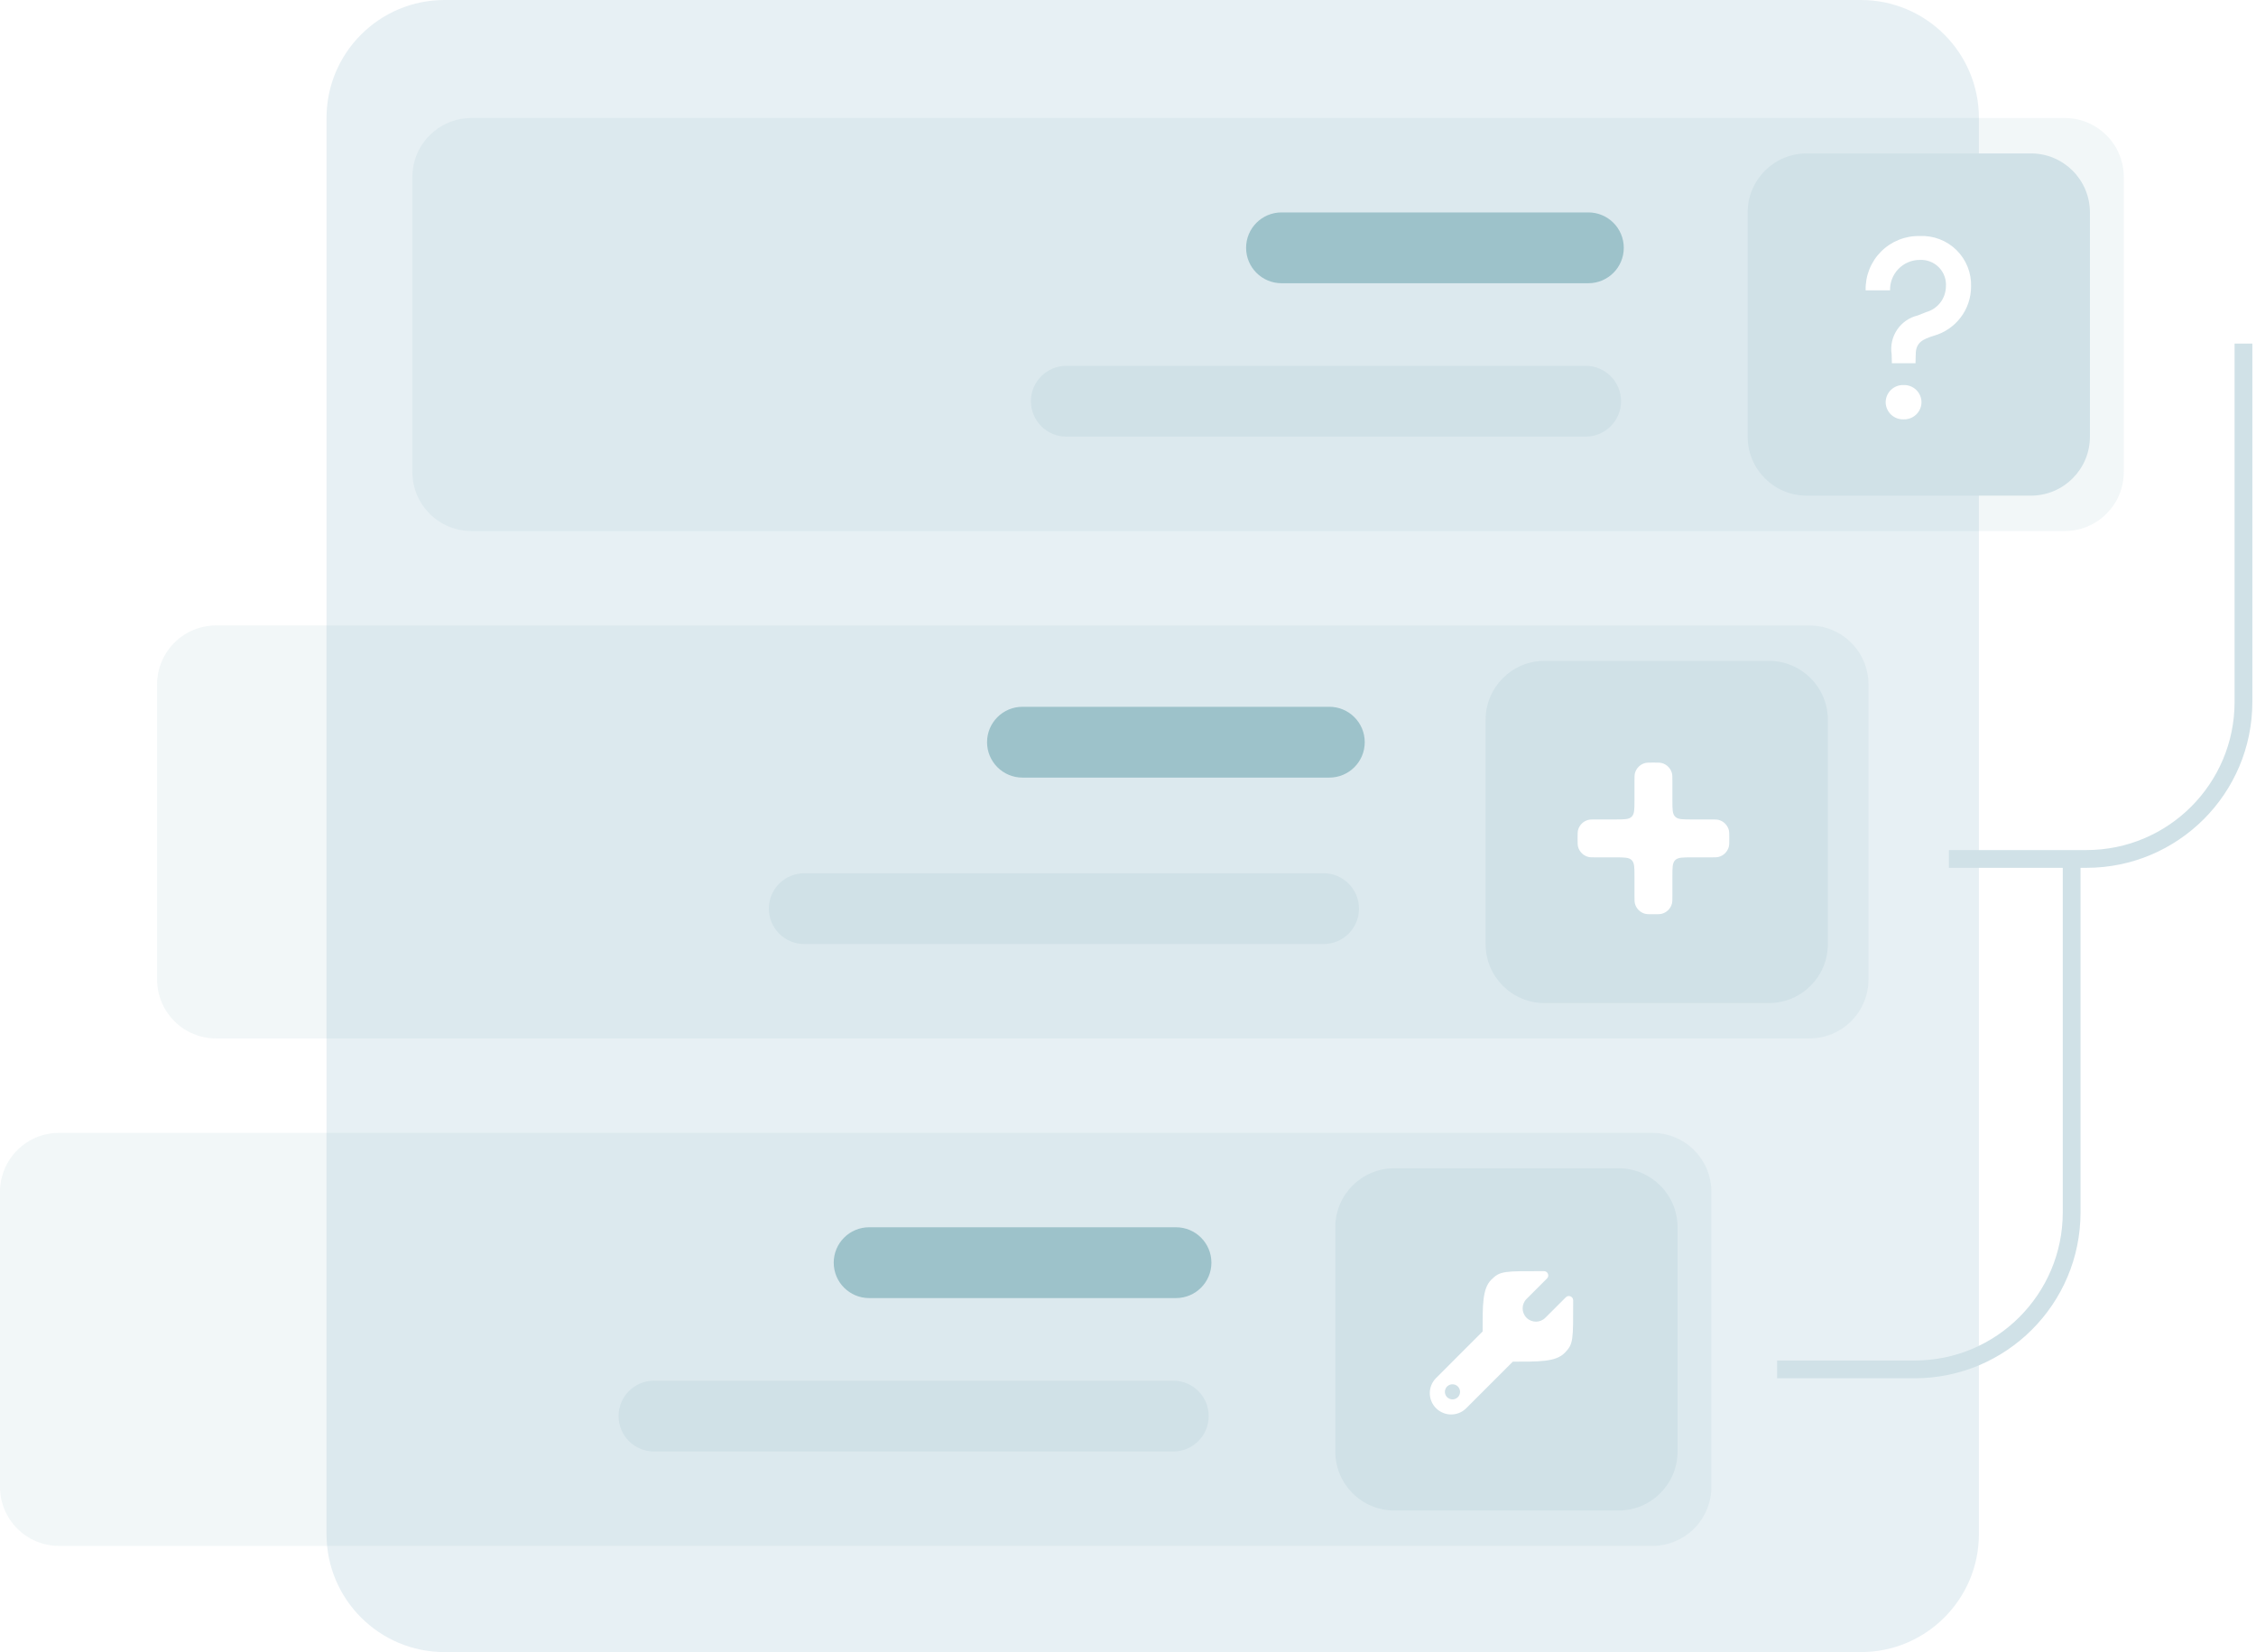 <svg width="299" height="219" viewBox="0 0 299 219" fill="none" xmlns="http://www.w3.org/2000/svg">
<path d="M246.632 0H58.918C50.278 0 43.275 7.004 43.275 15.643V203.357C43.275 211.996 50.278 219 58.918 219H246.632C255.271 219 262.275 211.996 262.275 203.357V15.643C262.275 7.004 255.271 0 246.632 0Z" fill="#E7F0F4"/>
<path d="M297.339 45.544V93.04C297.339 104.539 288.017 113.861 276.518 113.861H258.301" stroke="#D0E1E7" stroke-width="2.355"/>
<path d="M274.567 113.21V160.706C274.567 172.205 265.245 181.526 253.747 181.526H235.529" stroke="#D0E1E7" stroke-width="2.355"/>
<g filter="url(#filter0_b_2_3260)">
<path d="M273.653 15.643H62.475C58.155 15.643 54.653 19.145 54.653 23.465V62.572C54.653 66.891 58.155 70.393 62.475 70.393H273.653C277.973 70.393 281.475 66.891 281.475 62.572V23.465C281.475 19.145 277.973 15.643 273.653 15.643Z" fill="#7AACB7" fill-opacity="0.1"/>
</g>
<path d="M210.516 28.158H169.845C167.253 28.158 165.152 30.259 165.152 32.851C165.152 35.443 167.253 37.544 169.845 37.544H210.516C213.108 37.544 215.209 35.443 215.209 32.851C215.209 30.259 213.108 28.158 210.516 28.158Z" fill="#9DC2CA"/>
<path d="M210.155 48.493H141.326C138.734 48.493 136.633 50.594 136.633 53.185C136.633 55.777 138.734 57.878 141.326 57.878H210.155C212.747 57.878 214.848 55.777 214.848 53.185C214.848 50.594 212.747 48.493 210.155 48.493Z" fill="#D0E1E7"/>
<g filter="url(#filter1_b_2_3260)">
<path d="M269.168 20.337H239.446C235.127 20.337 231.625 23.839 231.625 28.159V57.88C231.625 62.2 235.127 65.702 239.446 65.702H269.168C273.488 65.702 276.989 62.2 276.989 57.88V28.159C276.989 23.839 273.488 20.337 269.168 20.337Z" fill="#D0E1E7"/>
</g>
<path d="M250.743 48.151H253.871L253.906 46.946C253.906 45.363 254.904 44.95 256.315 44.503C257.73 44.1 258.976 43.248 259.864 42.074C260.752 40.901 261.233 39.47 261.236 37.999C261.267 37.1 261.111 36.205 260.778 35.37C260.445 34.535 259.943 33.778 259.302 33.147C258.662 32.517 257.897 32.026 257.057 31.706C256.217 31.385 255.32 31.243 254.422 31.288C253.473 31.267 252.53 31.439 251.65 31.794C250.769 32.149 249.97 32.679 249.301 33.352C248.632 34.025 248.106 34.827 247.756 35.709C247.405 36.591 247.238 37.535 247.264 38.484H250.499C250.486 37.96 250.579 37.439 250.771 36.951C250.962 36.463 251.249 36.019 251.615 35.644C251.981 35.268 252.418 34.97 252.9 34.766C253.383 34.561 253.901 34.455 254.425 34.454C254.898 34.427 255.371 34.501 255.812 34.673C256.253 34.845 256.652 35.109 256.982 35.449C257.311 35.788 257.564 36.195 257.723 36.641C257.881 37.087 257.942 37.562 257.901 38.033C257.88 38.796 257.615 39.533 257.144 40.134C256.673 40.735 256.021 41.169 255.285 41.371L254.15 41.822C253.038 42.09 252.067 42.765 251.43 43.715C250.792 44.665 250.535 45.819 250.708 46.95L250.743 48.151ZM252.291 55.588C252.598 55.598 252.903 55.548 253.19 55.439C253.476 55.329 253.738 55.164 253.959 54.952C254.18 54.74 254.357 54.486 254.479 54.204C254.6 53.923 254.664 53.62 254.666 53.313C254.663 53.007 254.599 52.704 254.478 52.423C254.356 52.142 254.179 51.888 253.958 51.676C253.737 51.465 253.475 51.299 253.189 51.19C252.903 51.081 252.597 51.031 252.291 51.042C251.985 51.031 251.68 51.081 251.394 51.19C251.108 51.299 250.846 51.465 250.625 51.676C250.403 51.888 250.227 52.142 250.105 52.423C249.984 52.704 249.92 53.007 249.917 53.313C249.919 53.62 249.983 53.923 250.104 54.204C250.226 54.486 250.402 54.74 250.624 54.952C250.845 55.164 251.107 55.329 251.393 55.439C251.68 55.548 251.985 55.598 252.291 55.588Z" fill="white"/>
<g filter="url(#filter2_b_2_3260)">
<path d="M28.642 82.907H239.82C241.895 82.907 243.884 83.731 245.351 85.198C246.818 86.664 247.642 88.654 247.642 90.728V129.835C247.642 131.91 246.818 133.899 245.351 135.366C243.884 136.833 241.895 137.657 239.82 137.657H28.642C26.567 137.657 24.578 136.833 23.111 135.366C21.644 133.899 20.82 131.91 20.82 129.835V90.728C20.82 88.654 21.644 86.664 23.111 85.198C24.578 83.731 26.567 82.907 28.642 82.907V82.907Z" fill="#7AACB7" fill-opacity="0.1"/>
</g>
<path d="M176.185 93.691H135.513C132.921 93.691 130.82 95.792 130.82 98.384C130.82 100.976 132.921 103.077 135.513 103.077H176.185C178.776 103.077 180.877 100.976 180.877 98.384C180.877 95.792 178.776 93.691 176.185 93.691Z" fill="#9DC2CA"/>
<path d="M175.422 115.756H106.593C104.001 115.756 101.9 117.857 101.9 120.449C101.9 123.041 104.001 125.142 106.593 125.142H175.422C178.014 125.142 180.115 123.041 180.115 120.449C180.115 117.857 178.014 115.756 175.422 115.756Z" fill="#D0E1E7"/>
<g filter="url(#filter3_b_2_3260)">
<path d="M234.435 87.602H204.714C200.394 87.602 196.893 91.103 196.893 95.423V125.144C196.893 129.464 200.394 132.966 204.714 132.966H234.435C238.755 132.966 242.257 129.464 242.257 125.144V95.423C242.257 91.103 238.755 87.602 234.435 87.602Z" fill="#D0E1E7"/>
</g>
<path d="M224.165 113.652L226.678 113.652C227.262 113.652 227.554 113.652 227.794 113.588C228.444 113.413 228.952 112.905 229.127 112.255C229.191 112.015 229.191 111.723 229.191 111.139C229.191 110.555 229.191 110.263 229.127 110.023C228.952 109.372 228.444 108.864 227.794 108.69C227.554 108.626 227.262 108.626 226.678 108.626L224.165 108.626C222.98 108.626 222.388 108.626 222.02 108.258C221.652 107.89 221.652 107.298 221.652 106.113L221.652 103.6C221.652 103.016 221.652 102.724 221.588 102.484C221.413 101.834 220.905 101.326 220.255 101.151C220.015 101.087 219.723 101.087 219.139 101.087C218.555 101.087 218.263 101.087 218.023 101.151C217.372 101.326 216.864 101.834 216.69 102.484C216.626 102.724 216.626 103.016 216.626 103.6L216.626 106.113C216.626 107.298 216.626 107.89 216.258 108.258C215.89 108.626 215.298 108.626 214.113 108.626L211.6 108.626C211.016 108.626 210.724 108.626 210.484 108.69C209.834 108.864 209.326 109.372 209.151 110.023C209.087 110.263 209.087 110.555 209.087 111.139C209.087 111.723 209.087 112.015 209.151 112.255C209.326 112.905 209.834 113.413 210.484 113.588C210.724 113.652 211.016 113.652 211.6 113.652L214.113 113.652C215.298 113.652 215.89 113.652 216.258 114.02C216.626 114.388 216.626 114.98 216.626 116.165L216.626 118.678C216.626 119.262 216.626 119.554 216.69 119.794C216.864 120.444 217.372 120.952 218.023 121.127C218.263 121.191 218.555 121.191 219.139 121.191C219.723 121.191 220.015 121.191 220.255 121.127C220.905 120.952 221.413 120.444 221.588 119.794C221.652 119.554 221.652 119.262 221.652 118.678L221.652 116.165C221.652 114.98 221.652 114.388 222.02 114.02C222.388 113.652 222.98 113.652 224.165 113.652Z" fill="white"/>
<g filter="url(#filter4_b_2_3260)">
<path d="M7.821 150.172H219C221.074 150.172 223.064 150.996 224.531 152.462C225.997 153.929 226.821 155.919 226.821 157.993V197.1C226.821 199.175 225.997 201.164 224.531 202.631C223.064 204.098 221.074 204.922 219 204.922H7.821C5.747 204.922 3.758 204.098 2.291 202.631C0.824 201.164 0 199.175 0 197.1L0 157.993C0 155.919 0.824 153.929 2.291 152.462C3.758 150.996 5.747 150.172 7.821 150.172V150.172Z" fill="#7AACB7" fill-opacity="0.1"/>
</g>
<path d="M155.862 162.686H115.191C112.599 162.686 110.498 164.787 110.498 167.379C110.498 169.97 112.599 172.071 115.191 172.071H155.862C158.454 172.071 160.555 169.97 160.555 167.379C160.555 164.787 158.454 162.686 155.862 162.686Z" fill="#9DC2CA"/>
<path d="M155.501 183.021H86.672C84.081 183.021 81.98 185.122 81.98 187.713C81.98 190.305 84.081 192.406 86.672 192.406H155.501C158.093 192.406 160.194 190.305 160.194 187.713C160.194 185.122 158.093 183.021 155.501 183.021Z" fill="#D0E1E7"/>
<g filter="url(#filter5_b_2_3260)">
<path d="M214.515 154.865H184.794C180.474 154.865 176.972 158.367 176.972 162.687V192.408C176.972 196.728 180.474 200.23 184.794 200.23H214.515C218.835 200.23 222.336 196.728 222.336 192.408V162.687C222.336 158.367 218.835 154.865 214.515 154.865Z" fill="#D0E1E7"/>
</g>
<path d="M207.359 179.357C206.169 180.546 203.931 180.5 200.5 180.5C198.292 180.5 196.502 178.707 196.501 176.499C196.501 173.07 196.454 170.831 197.644 169.641C198.833 168.452 199.359 168.5 204.628 168.5C205.137 168.498 205.393 169.114 205.033 169.474L202.32 172.187C201.632 172.876 201.63 173.992 202.319 174.681C203.007 175.369 204.124 175.37 204.813 174.681L207.526 171.969C207.886 171.609 208.502 171.865 208.5 172.374C208.5 177.642 208.548 178.167 207.359 179.357Z" fill="white"/>
<path d="M200.5 180.5L194.329 186.672C193.224 187.776 191.433 187.776 190.329 186.672C189.224 185.567 189.224 183.776 190.329 182.672L196.5 176.5" fill="white"/>
<path d="M192.509 184.5H192.5" stroke="#D0E1E7" stroke-width="2" stroke-linecap="round" stroke-linejoin="round"/>
<defs>
<filter id="filter0_b_2_3260" x="48.374" y="9.364" width="239.38" height="67.309" filterUnits="userSpaceOnUse" color-interpolation-filters="sRGB">
<feFlood flood-opacity="0" result="BackgroundImageFix"/>
<feGaussianBlur in="BackgroundImageFix" stdDeviation="3.14"/>
<feComposite in2="SourceAlpha" operator="in" result="effect1_backgroundBlur_2_3260"/>
<feBlend mode="normal" in="SourceGraphic" in2="effect1_backgroundBlur_2_3260" result="shape"/>
</filter>
<filter id="filter1_b_2_3260" x="219.066" y="7.778" width="70.483" height="70.483" filterUnits="userSpaceOnUse" color-interpolation-filters="sRGB">
<feFlood flood-opacity="0" result="BackgroundImageFix"/>
<feGaussianBlur in="BackgroundImageFix" stdDeviation="6.28"/>
<feComposite in2="SourceAlpha" operator="in" result="effect1_backgroundBlur_2_3260"/>
<feBlend mode="normal" in="SourceGraphic" in2="effect1_backgroundBlur_2_3260" result="shape"/>
</filter>
<filter id="filter2_b_2_3260" x="14.541" y="76.627" width="239.38" height="67.309" filterUnits="userSpaceOnUse" color-interpolation-filters="sRGB">
<feFlood flood-opacity="0" result="BackgroundImageFix"/>
<feGaussianBlur in="BackgroundImageFix" stdDeviation="3.14"/>
<feComposite in2="SourceAlpha" operator="in" result="effect1_backgroundBlur_2_3260"/>
<feBlend mode="normal" in="SourceGraphic" in2="effect1_backgroundBlur_2_3260" result="shape"/>
</filter>
<filter id="filter3_b_2_3260" x="184.333" y="75.042" width="70.483" height="70.483" filterUnits="userSpaceOnUse" color-interpolation-filters="sRGB">
<feFlood flood-opacity="0" result="BackgroundImageFix"/>
<feGaussianBlur in="BackgroundImageFix" stdDeviation="6.28"/>
<feComposite in2="SourceAlpha" operator="in" result="effect1_backgroundBlur_2_3260"/>
<feBlend mode="normal" in="SourceGraphic" in2="effect1_backgroundBlur_2_3260" result="shape"/>
</filter>
<filter id="filter4_b_2_3260" x="-6.28" y="143.892" width="239.38" height="67.309" filterUnits="userSpaceOnUse" color-interpolation-filters="sRGB">
<feFlood flood-opacity="0" result="BackgroundImageFix"/>
<feGaussianBlur in="BackgroundImageFix" stdDeviation="3.14"/>
<feComposite in2="SourceAlpha" operator="in" result="effect1_backgroundBlur_2_3260"/>
<feBlend mode="normal" in="SourceGraphic" in2="effect1_backgroundBlur_2_3260" result="shape"/>
</filter>
<filter id="filter5_b_2_3260" x="164.413" y="142.306" width="70.483" height="70.483" filterUnits="userSpaceOnUse" color-interpolation-filters="sRGB">
<feFlood flood-opacity="0" result="BackgroundImageFix"/>
<feGaussianBlur in="BackgroundImageFix" stdDeviation="6.28"/>
<feComposite in2="SourceAlpha" operator="in" result="effect1_backgroundBlur_2_3260"/>
<feBlend mode="normal" in="SourceGraphic" in2="effect1_backgroundBlur_2_3260" result="shape"/>
</filter>
</defs>
</svg>
